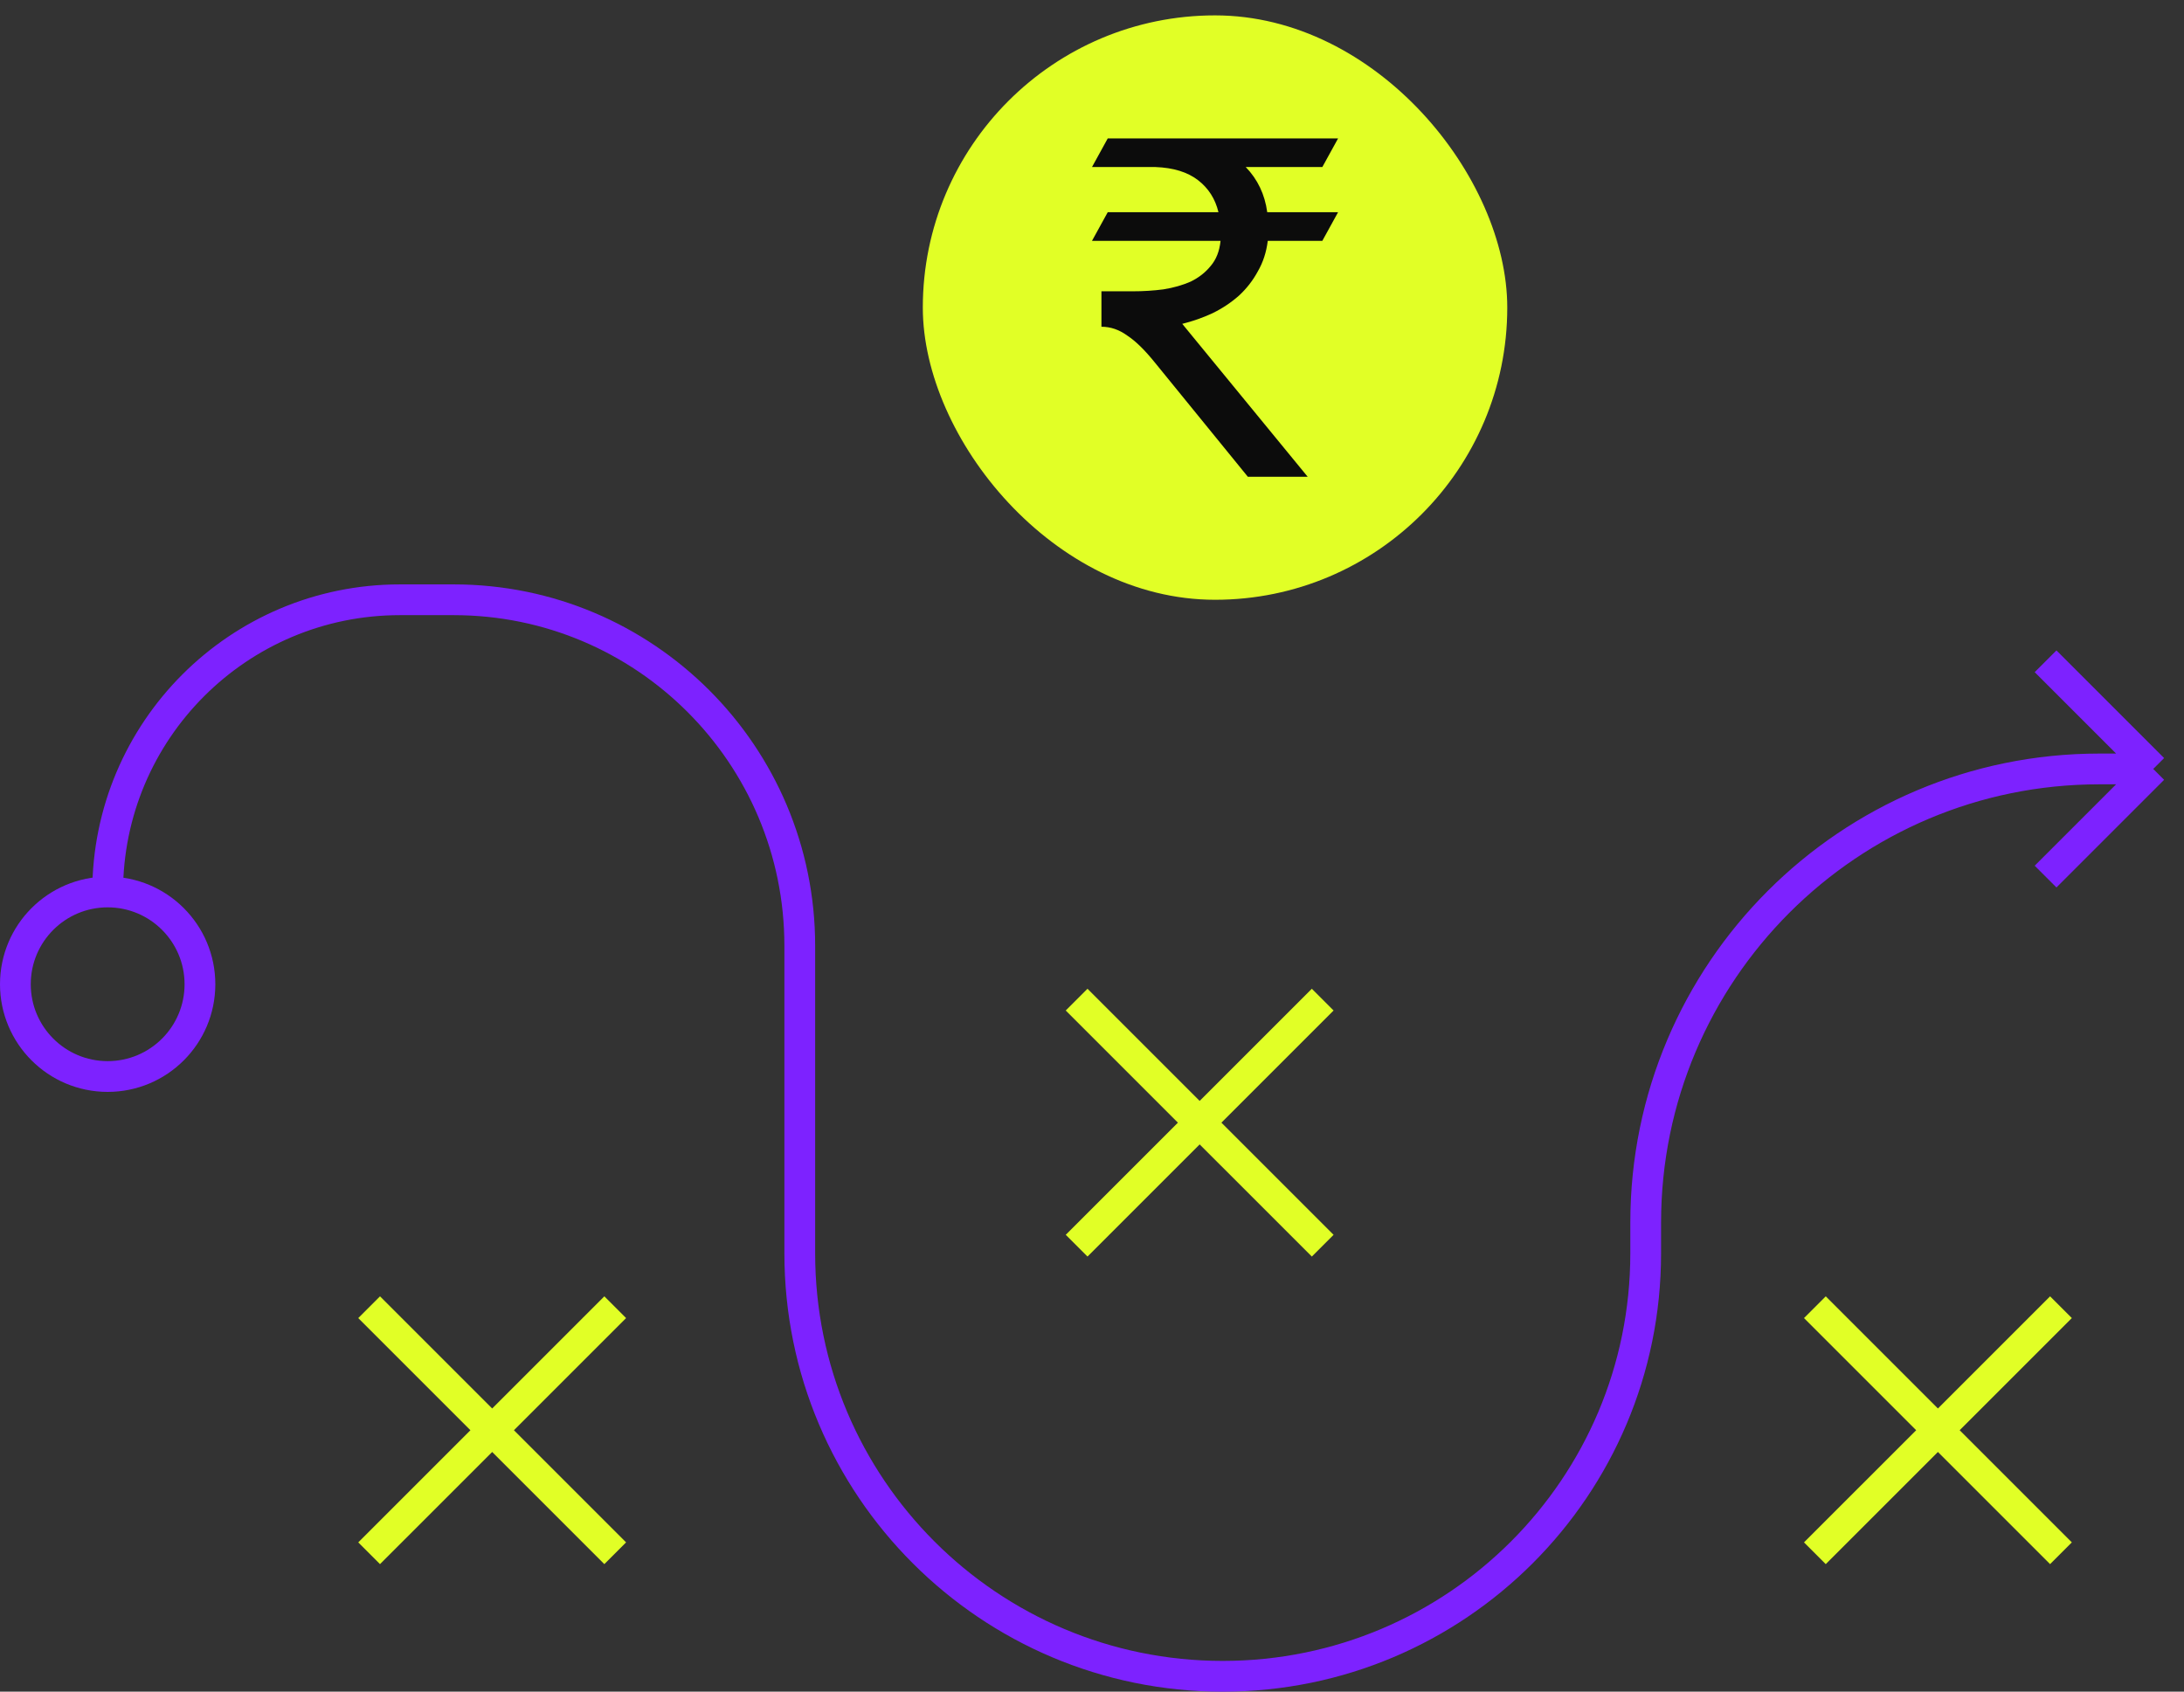 <svg width="71" height="55" viewBox="0 0 71 55" fill="none" xmlns="http://www.w3.org/2000/svg">
<rect x="0" y="0" width="71" height="55" fill="#333333" stroke="none"/>
<path d="M3.5 29V29C3.5 23.753 7.753 19.5 13 19.5H14.75C20.963 19.5 26 24.537 26 30.75V40.75C26 48.344 32.156 54.5 39.75 54.5V54.5C47.344 54.5 53.5 48.344 53.5 40.75V39.75C53.5 31.604 60.104 25 68.25 25H70M70 25L66.5 21.5M70 25L66.5 28.5" stroke="#7D22FF"/>
<circle cx="3.5" cy="32" r="3" stroke="#7D22FF"/>
<path d="M35 32.5L43 40.5" stroke="#E1FF26"/>
<path d="M43 32.5L35 40.5" stroke="#E1FF26"/>
<path d="M12 42.5L20 50.5" stroke="#E1FF26"/>
<path d="M20 42.5L12 50.5" stroke="#E1FF26"/>
<path d="M59 42.5L67 50.5" stroke="#E1FF26"/>
<path d="M67 42.5L59 50.5" stroke="#E1FF26"/>
<rect x="30" y="0.5" width="19" height="19" rx="9.5" fill="#E1FF26"/>
<path d="M41.214 7.83C41.169 8.198 41.061 8.53 40.89 8.824C40.731 9.119 40.526 9.382 40.276 9.613C40.026 9.834 39.742 10.024 39.423 10.181C39.105 10.329 38.775 10.444 38.434 10.529L42.511 15.5H40.566L37.547 11.791C37.217 11.381 36.916 11.086 36.643 10.908C36.381 10.718 36.103 10.623 35.807 10.623V9.471H36.813C37.166 9.471 37.501 9.45 37.82 9.408C38.15 9.356 38.445 9.271 38.707 9.156C38.968 9.029 39.184 8.861 39.355 8.651C39.537 8.44 39.645 8.167 39.679 7.83H35.5L36.012 6.899H39.611C39.508 6.467 39.287 6.12 38.946 5.857C38.605 5.594 38.144 5.452 37.564 5.431H35.5L36.012 4.5H43.5L42.988 5.431H40.498C40.885 5.831 41.118 6.32 41.197 6.899H43.5L42.988 7.83H41.214Z" fill="#0C0C0C"/>
</svg>
